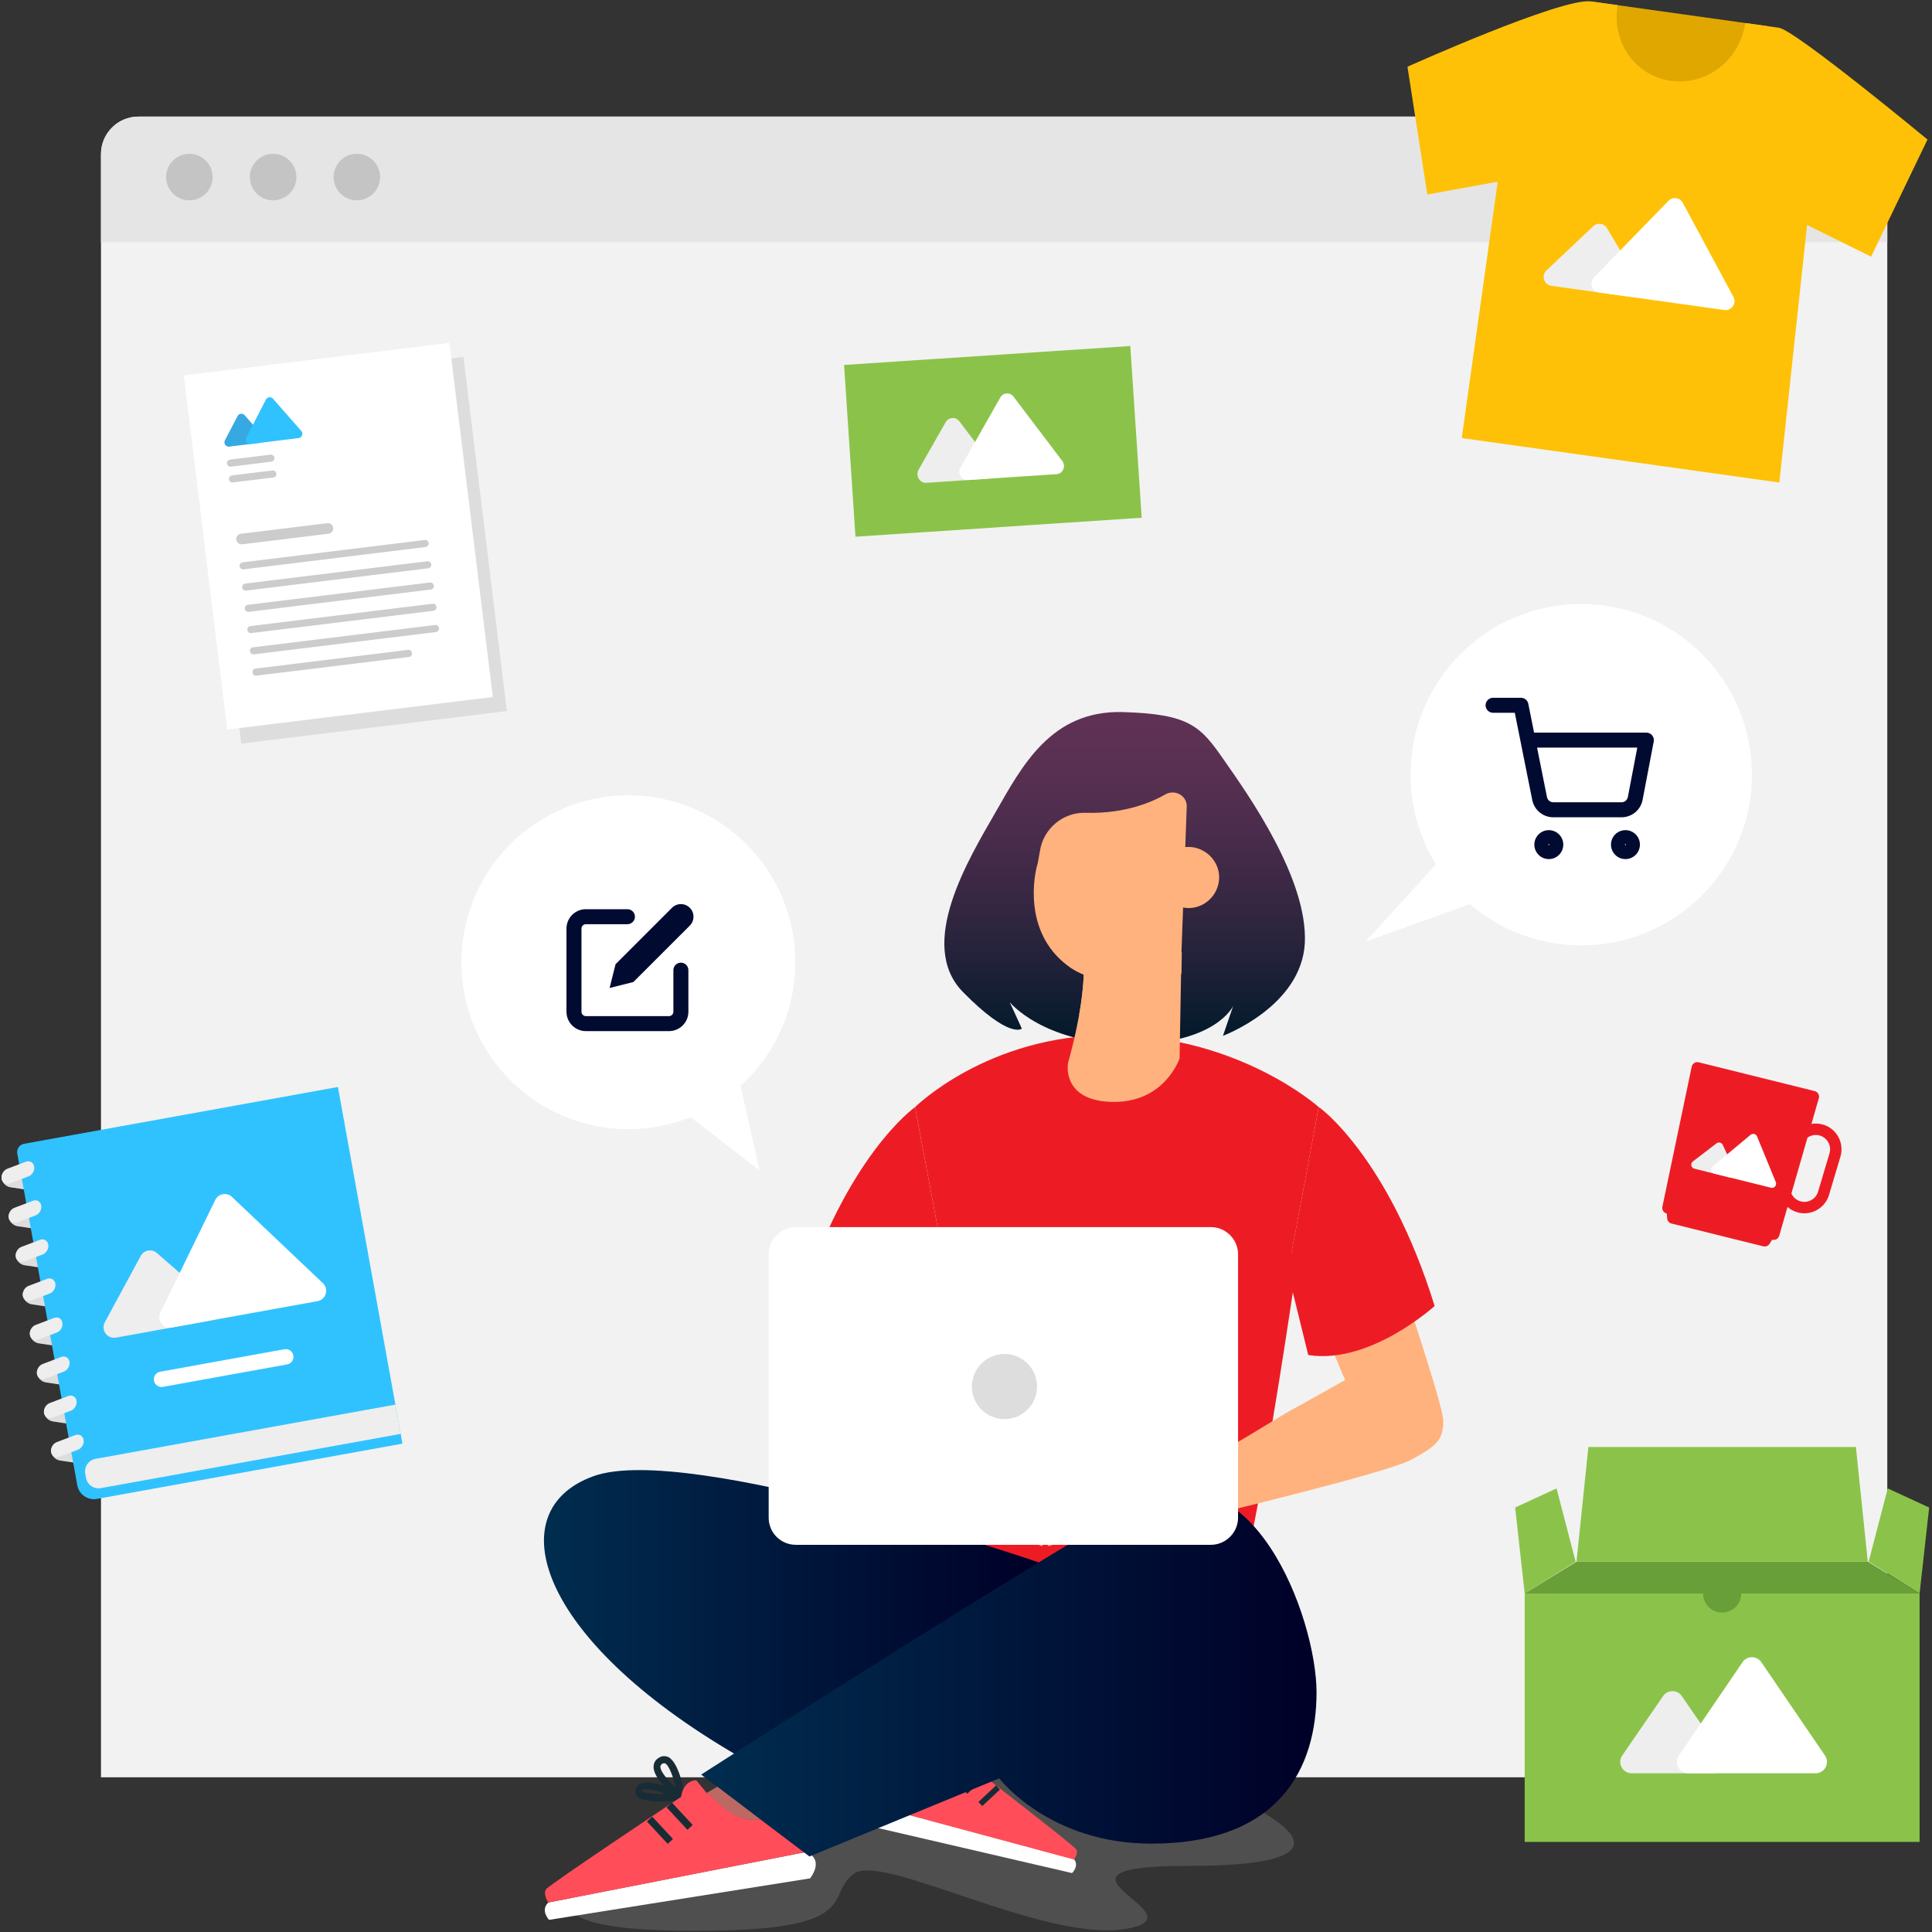 <svg width="515" height="515" viewBox="0 0 515 515" fill="none" xmlns="http://www.w3.org/2000/svg">
<rect x="0" y="0" width="515" height="515" fill="#333333" stroke="none"/>
<path d="M26.92 41.08C26.92 35.557 31.397 31.08 36.92 31.08H493.08C498.603 31.08 503.08 35.557 503.08 41.08V473.76H26.92V41.08Z" fill="#F2F2F2"/>
<path d="M421.5 252C446.629 252 467 231.629 467 206.5C467 181.371 446.629 161 421.5 161C396.371 161 376 181.371 376 206.5C376 231.629 396.371 252 421.5 252Z" fill="white"/>
<path fill-rule="evenodd" clip-rule="evenodd" d="M412.857 225.286C412.936 225.286 413 225.222 413 225.143C413 225.064 412.936 225 412.857 225C412.778 225 412.714 225.064 412.714 225.143C412.714 225.222 412.778 225.286 412.857 225.286ZM409 225.143C409 223.013 410.727 221.286 412.857 221.286C414.987 221.286 416.714 223.013 416.714 225.143C416.714 227.273 414.987 229 412.857 229C410.727 229 409 227.273 409 225.143Z" fill="#010B31"/>
<path fill-rule="evenodd" clip-rule="evenodd" d="M433.286 225.286C433.365 225.286 433.429 225.222 433.429 225.143C433.429 225.064 433.365 225 433.286 225C433.207 225 433.143 225.064 433.143 225.143C433.143 225.222 433.207 225.286 433.286 225.286ZM429.429 225.143C429.429 223.013 431.156 221.286 433.286 221.286C435.416 221.286 437.143 223.013 437.143 225.143C437.143 227.273 435.416 229 433.286 229C431.156 229 429.429 227.273 429.429 225.143Z" fill="#010B31"/>
<path fill-rule="evenodd" clip-rule="evenodd" d="M396 188C396 186.895 396.895 186 398 186H405.429C406.382 186 407.203 186.673 407.39 187.607L408.926 195.286H438.857C439.453 195.286 440.018 195.552 440.398 196.011C440.778 196.47 440.933 197.075 440.822 197.66L437.85 213.242L437.847 213.257C437.586 214.572 436.871 215.754 435.826 216.595C434.787 217.431 433.488 217.878 432.154 217.857H414.137C412.804 217.878 411.505 217.431 410.466 216.595C409.421 215.754 408.706 214.573 408.444 213.258V213.257L405.343 197.762C405.33 197.708 405.319 197.654 405.31 197.598L403.789 190H398C396.895 190 396 189.105 396 188ZM409.727 199.286L412.367 212.478C412.446 212.872 412.66 213.227 412.974 213.479C413.287 213.731 413.679 213.865 414.082 213.858C414.094 213.857 414.107 213.857 414.12 213.857H432.171C432.184 213.857 432.197 213.857 432.21 213.858C432.612 213.865 433.004 213.731 433.318 213.479C433.629 213.228 433.843 212.876 433.923 212.483C433.923 212.481 433.924 212.479 433.924 212.478L436.44 199.286H409.727Z" fill="#010B31"/>
<path d="M389.5 223L403 237L364 251L389.5 223Z" fill="white"/>
<path d="M167.5 301C192.077 301 212 281.077 212 256.5C212 231.923 192.077 212 167.5 212C142.923 212 123 231.923 123 256.5C123 281.077 142.923 301 167.5 301Z" fill="white"/>
<path fill-rule="evenodd" clip-rule="evenodd" d="M152.513 243.872C153.482 242.903 154.796 242.359 156.167 242.359H167.25C168.355 242.359 169.25 243.254 169.25 244.359C169.25 245.463 168.355 246.359 167.25 246.359H156.167C155.857 246.359 155.561 246.482 155.342 246.7C155.123 246.919 155 247.216 155 247.525V269.692C155 270.001 155.123 270.298 155.342 270.517C155.561 270.736 155.857 270.859 156.167 270.859H178.333C178.643 270.859 178.939 270.736 179.158 270.517C179.377 270.298 179.5 270.001 179.5 269.692V258.609C179.5 257.504 180.395 256.609 181.5 256.609C182.605 256.609 183.5 257.504 183.5 258.609V269.692C183.5 271.062 182.956 272.376 181.987 273.345C181.018 274.314 179.704 274.859 178.333 274.859H156.167C154.796 274.859 153.482 274.314 152.513 273.345C151.544 272.376 151 271.062 151 269.692V247.525C151 246.155 151.544 244.841 152.513 243.872Z" fill="#010B31"/>
<path d="M179.125 241.984C179.755 241.354 180.609 241 181.5 241C182.391 241 183.245 241.354 183.875 241.984C184.505 242.614 184.859 243.468 184.859 244.359C184.859 245.25 184.505 246.104 183.875 246.734L168.833 261.775L162.5 263.359L164.083 257.025L179.125 241.984Z" fill="#010B31"/>
<path d="M194.216 275.281L174 289.989L202.483 312.005L194.216 275.281Z" fill="white"/>
<path d="M26.92 41.08C26.92 35.557 31.397 31.08 36.92 31.08H493.08C498.603 31.08 503.08 35.557 503.08 41.08V64.56H26.92V41.08Z" fill="#E5E5E5"/>
<path d="M50.48 53.4C53.904 53.4 56.68 50.624 56.68 47.2C56.68 43.776 53.904 41 50.48 41C47.056 41 44.28 43.776 44.28 47.2C44.28 50.624 47.056 53.4 50.48 53.4Z" fill="#C4C4C4"/>
<path d="M72.8 53.4C76.224 53.4 79 50.624 79 47.2C79 43.776 76.224 41 72.8 41C69.376 41 66.6 43.776 66.6 47.2C66.6 50.624 69.376 53.4 72.8 53.4Z" fill="#C4C4C4"/>
<path d="M95.12 53.4C98.544 53.4 101.32 50.624 101.32 47.2C101.32 43.776 98.544 41 95.12 41C91.696 41 88.92 43.776 88.92 47.2C88.92 50.624 91.696 53.4 95.12 53.4Z" fill="#C4C4C4"/>
<path d="M406.427 424.771H511.693V490.987H406.427V424.771Z" fill="#8BC34A"/>
<path d="M443.324 452.109C444.526 450.36 447.109 450.36 448.311 452.109L459.203 467.951C460.583 469.959 459.145 472.692 456.709 472.692H434.926C432.489 472.692 431.052 469.959 432.432 467.951L443.324 452.109Z" fill="#EEEEEE"/>
<path d="M464.5 443.071C465.701 441.309 468.299 441.309 469.501 443.071L486.471 467.961C487.841 469.97 486.402 472.692 483.971 472.692H450.029C447.598 472.692 446.159 469.97 447.529 467.961L464.5 443.071Z" fill="white"/>
<path d="M406.427 424.771L403.88 401.85L414.916 396.756L420.009 416.281L406.427 424.771Z" fill="#8BC34A"/>
<path d="M511.693 424.771L514.24 401.85L503.204 396.756L498.111 416.281L511.693 424.771Z" fill="#8BC34A"/>
<path d="M406.427 424.771H511.693L497.888 416.281H420.232L406.427 424.771Z" fill="#689F38"/>
<path d="M423.404 385.72H494.714L497.887 416.281H420.231L423.404 385.72Z" fill="#8BC34A"/>
<path d="M464.154 424.77C464.154 427.583 461.873 429.864 459.06 429.864C456.247 429.864 453.967 427.583 453.967 424.77C453.967 421.957 456.247 419.677 459.06 419.677C461.873 419.677 464.154 421.957 464.154 424.77Z" fill="#689F38"/>
<path d="M444.306 323.485L444.409 324.791C444.457 325.446 444.925 325.993 445.558 326.15L470.036 332.228C470.669 332.385 471.339 332.12 471.687 331.564L472.389 330.458L472.443 330.471C473.238 330.669 474.045 330.198 474.274 329.411L476.482 321.736C477.2 322.36 478.057 322.846 479.026 323.135C482.647 324.211 486.473 322.145 487.55 318.524L490.595 308.305C491.676 304.685 489.604 300.862 485.984 299.781C484.935 299.468 483.869 299.419 482.86 299.6L484.83 292.748C485.07 291.916 484.574 291.054 483.734 290.846L452.806 283.167C451.966 282.958 451.125 283.488 450.948 284.336L443.129 321.678C442.959 322.48 443.457 323.275 444.252 323.472L444.306 323.485ZM477.518 318.143L481.803 303.259C482.729 302.598 483.941 302.352 485.115 302.701C487.124 303.3 488.276 305.423 487.675 307.436L484.634 317.656C484.035 319.665 481.908 320.815 479.895 320.214C478.8 319.89 477.958 319.11 477.518 318.143Z" fill="#ED1C24"/>
<path d="M457.558 304.775C458.12 304.345 458.936 304.547 459.232 305.19L462.544 312.386C462.932 313.227 462.174 314.143 461.275 313.92L451.669 311.535C450.77 311.312 450.529 310.148 451.265 309.586L457.558 304.775Z" fill="#EEEEEE"/>
<path d="M466.636 302.502C467.21 302.025 468.082 302.241 468.365 302.932L473.362 315.11C473.706 315.947 472.952 316.819 472.074 316.601L456.964 312.85C456.086 312.632 455.828 311.508 456.523 310.929L466.636 302.502Z" fill="white"/>
<path d="M0.444 314.205C0.248 313.127 0.969 312.384 2.052 312.546L7.283 313.327C8.366 313.489 9.403 314.494 9.598 315.572C9.793 316.649 9.073 317.392 7.989 317.23L2.758 316.449C1.675 316.287 0.639 315.282 0.444 314.205Z" fill="#DDDDDD"/>
<path d="M0.444 314.205C0.248 313.127 0.969 312.384 2.052 312.546L7.283 313.327C8.366 313.489 9.403 314.494 9.598 315.572C9.793 316.649 9.073 317.392 7.989 317.23L2.758 316.449C1.675 316.287 0.639 315.282 0.444 314.205Z" fill="#DDDDDD"/>
<path d="M2.326 324.614C2.131 323.536 2.851 322.793 3.935 322.955L9.166 323.736C10.249 323.898 11.285 324.903 11.48 325.98C11.675 327.058 10.955 327.801 9.872 327.639L4.641 326.858C3.558 326.696 2.521 325.691 2.326 324.614Z" fill="#DDDDDD"/>
<path d="M4.21 335.022C4.015 333.944 4.735 333.202 5.818 333.363L11.05 334.145C12.133 334.306 13.169 335.311 13.364 336.389C13.559 337.467 12.839 338.21 11.756 338.048L6.525 337.267C5.441 337.105 4.405 336.1 4.21 335.022Z" fill="#DDDDDD"/>
<path d="M6.093 345.431C5.898 344.353 6.618 343.61 7.702 343.772L12.933 344.553C14.016 344.715 15.053 345.72 15.248 346.798C15.443 347.876 14.723 348.618 13.639 348.457L8.408 347.675C7.325 347.514 6.288 346.509 6.093 345.431Z" fill="#DDDDDD"/>
<path d="M7.977 355.84C7.782 354.762 8.502 354.019 9.586 354.181L14.817 354.962C15.9 355.124 16.936 356.129 17.131 357.207C17.326 358.285 16.606 359.027 15.523 358.866L10.292 358.084C9.209 357.923 8.172 356.918 7.977 355.84Z" fill="#DDDDDD"/>
<path d="M9.861 366.249C9.666 365.171 10.386 364.428 11.469 364.59L16.7 365.371C17.784 365.533 18.82 366.538 19.015 367.616C19.21 368.694 18.49 369.436 17.407 369.274L12.176 368.493C11.092 368.332 10.056 367.327 9.861 366.249Z" fill="#DDDDDD"/>
<path d="M11.744 376.657C11.549 375.58 12.269 374.837 13.353 374.999L18.584 375.78C19.667 375.942 20.703 376.947 20.898 378.024C21.093 379.102 20.373 379.845 19.29 379.683L14.059 378.902C12.976 378.74 11.939 377.735 11.744 376.657Z" fill="#DDDDDD"/>
<path d="M13.628 387.066C13.432 385.989 14.153 385.246 15.236 385.408L20.467 386.189C21.55 386.351 22.587 387.355 22.782 388.433C22.977 389.511 22.257 390.254 21.173 390.092L15.942 389.311C14.859 389.149 13.823 388.144 13.628 387.066Z" fill="#DDDDDD"/>
<path d="M4.607 307.512C4.385 306.285 5.199 305.111 6.426 304.889L90.078 289.751L107.281 384.82L25.851 399.555C23.397 399.999 21.048 398.37 20.604 395.917L4.607 307.512Z" fill="#30C2FF"/>
<path fill-rule="evenodd" clip-rule="evenodd" d="M41.041 368.036C40.839 366.92 41.58 365.852 42.696 365.65L75.812 359.657C76.928 359.455 77.997 360.196 78.199 361.312C78.401 362.428 77.66 363.497 76.544 363.699L43.427 369.691C42.311 369.893 41.242 369.152 41.041 368.036Z" fill="white"/>
<path d="M37.505 334.786C38.36 333.205 40.459 332.825 41.814 334.006L56.968 347.218C58.74 348.763 57.938 351.672 55.625 352.09L30.907 356.563C28.594 356.982 26.823 354.538 27.942 352.471L37.505 334.786Z" fill="#EEEEEE"/>
<path d="M57.382 319.858C58.212 318.155 60.457 317.749 61.831 319.053L86.07 342.046C87.736 343.627 86.9 346.43 84.64 346.839L45.756 353.875C43.497 354.284 41.731 351.952 42.737 349.888L57.382 319.858Z" fill="white"/>
<path d="M22.73 392.812C22.396 390.972 23.618 389.21 25.459 388.877L105.397 374.412L106.81 382.218L26.871 396.684C25.031 397.017 23.269 395.795 22.936 393.954L22.73 392.812Z" fill="#EEEEEE"/>
<path d="M0.443 314.204C0.248 313.126 0.92 311.938 1.944 311.55L6.89 309.675C7.914 309.287 8.903 309.846 9.098 310.924C9.293 312.002 8.621 313.19 7.596 313.579L2.651 315.453C1.626 315.841 0.638 315.282 0.443 314.204Z" fill="#EEEEEE"/>
<path d="M2.327 324.613C2.132 323.535 2.804 322.347 3.828 321.958L8.774 320.084C9.798 319.696 10.786 320.255 10.982 321.333C11.177 322.411 10.504 323.599 9.48 323.987L4.534 325.862C3.51 326.25 2.522 325.691 2.327 324.613Z" fill="#EEEEEE"/>
<path d="M4.21 335.022C4.015 333.944 4.687 332.756 5.711 332.368L10.657 330.493C11.681 330.105 12.67 330.664 12.865 331.742C13.06 332.82 12.388 334.008 11.363 334.397L6.418 336.271C5.393 336.659 4.405 336.1 4.21 335.022Z" fill="#EEEEEE"/>
<path d="M6.093 345.431C5.898 344.353 6.57 343.165 7.595 342.776L12.54 340.902C13.565 340.514 14.553 341.073 14.748 342.151C14.943 343.229 14.271 344.417 13.247 344.805L8.301 346.68C7.277 347.068 6.288 346.509 6.093 345.431Z" fill="#EEEEEE"/>
<path d="M7.977 355.839C7.782 354.761 8.454 353.573 9.478 353.185L14.424 351.31C15.448 350.922 16.436 351.481 16.631 352.559C16.826 353.637 16.154 354.825 15.13 355.214L10.184 357.088C9.16 357.476 8.172 356.917 7.977 355.839Z" fill="#EEEEEE"/>
<path d="M9.86 366.249C9.665 365.171 10.338 363.982 11.362 363.594L16.307 361.72C17.332 361.331 18.32 361.89 18.515 362.968C18.71 364.046 18.038 365.235 17.014 365.623L12.068 367.497C11.044 367.885 10.055 367.326 9.86 366.249Z" fill="#EEEEEE"/>
<path d="M11.744 376.657C11.549 375.579 12.221 374.391 13.245 374.002L18.191 372.128C19.215 371.74 20.203 372.299 20.398 373.377C20.593 374.455 19.921 375.643 18.897 376.031L13.951 377.906C12.927 378.294 11.939 377.735 11.744 376.657Z" fill="#EEEEEE"/>
<path d="M13.627 387.066C13.432 385.988 14.105 384.8 15.129 384.412L20.075 382.537C21.099 382.149 22.087 382.708 22.282 383.786C22.477 384.864 21.805 386.052 20.781 386.44L15.835 388.315C14.811 388.703 13.822 388.144 13.627 387.066Z" fill="#EEEEEE"/>
<path d="M424.761 0.474L471.01 6.949L467.669 30.82L421.419 24.345L424.761 0.474Z" fill="#DFA700"/>
<path d="M474.181 7.393C471.194 6.975 468.207 6.556 465.22 6.138C463.792 15.993 454.919 22.883 445.399 21.55C435.888 20.218 429.513 11.195 431.206 1.377C428.836 1.045 426.465 0.713 424.094 0.381C416.319 -0.707 375.181 17.792 375.181 17.792L380.469 51.849L399.239 48.434L389.647 116.771L474.304 128.622L481.7 59.978L498.773 68.41L513.797 37.196C513.797 37.196 478.524 8.001 474.181 7.393Z" fill="#FFC107"/>
<path d="M424.685 60.314C425.798 59.263 427.599 59.515 428.381 60.832L437.128 75.568C438.151 77.291 436.726 79.432 434.742 79.154L413.538 76.186C411.553 75.908 410.772 73.458 412.228 72.082L424.685 60.314Z" fill="#EEEEEE"/>
<path d="M444.757 53.528C445.883 52.371 447.809 52.641 448.574 54.063L462.068 79.14C462.995 80.863 461.571 82.91 459.632 82.639L426.276 77.969C424.338 77.698 423.53 75.339 424.895 73.936L444.757 53.528Z" fill="white"/>
<path opacity="0.25" d="M316.642 497.381C272.086 497.381 321.771 510.557 300.046 514.178C278.422 517.799 235.475 493.962 227.73 499.393C219.986 504.824 229.742 513.675 192.83 514.58C155.917 515.485 138.216 510.557 164.668 497.281C191.12 484.004 233.061 449.506 273.293 459.865C313.624 470.225 384.733 497.381 316.642 497.381Z" fill="#A6A6A6"/>
<path d="M243.924 295.118L252.171 339.071C253.579 370.049 257.703 427.781 257.703 427.781C296.225 443.371 330.019 425.569 330.019 425.569C339.373 389.159 351.543 295.118 351.543 295.118C351.543 295.118 330.12 275.908 295.923 275.908C263.235 275.908 243.924 295.118 243.924 295.118Z" fill="#ED1C24"/>
<path d="M181.767 479.981C181.867 479.981 181.968 479.88 182.068 479.88C182.37 479.679 182.571 479.277 182.571 478.875C182.37 477.366 180.962 469.621 178.045 468.314C177.442 468.113 176.537 467.912 175.531 468.616C174.726 469.119 174.223 469.923 174.223 470.929C174.123 474.449 180.359 479.277 181.063 479.88C181.264 479.981 181.465 480.082 181.767 479.981ZM176.939 470.024C177.039 470.024 177.14 470.024 177.241 470.024C178.347 470.527 179.453 473.645 180.157 476.561C178.146 474.65 176.034 472.337 176.034 470.929C176.034 470.728 176.134 470.426 176.537 470.124C176.637 470.124 176.838 470.024 176.939 470.024Z" fill="#182C35"/>
<path d="M181.766 479.981C182.169 479.881 182.47 479.579 182.571 479.277C182.672 478.875 182.47 478.472 182.068 478.271C181.264 477.869 174.223 474.148 171.005 475.355C170.3 475.556 169.798 476.059 169.496 476.763C169.194 477.467 169.295 478.07 169.697 478.674C171.105 480.786 179.252 480.182 181.766 479.981C181.666 479.981 181.666 479.981 181.766 479.981ZM171.91 476.964C173.217 476.763 175.531 477.467 177.643 478.271C174.223 478.271 171.407 477.97 171.105 477.366C171.206 477.266 171.306 477.064 171.608 476.964C171.709 477.064 171.809 476.964 171.91 476.964Z" fill="#182C35"/>
<path d="M215.963 500.7L146.363 511.764C146.363 511.764 143.949 509.25 146.162 507.137L214.957 493.66C214.857 493.76 219.886 495.169 215.963 500.7Z" fill="white"/>
<path d="M211.236 479.076C209.727 481.087 206.609 484.306 202.184 485.01C195.747 486.016 190.215 479.277 190.215 479.277L188.404 477.969L185.588 474.55C185.588 474.55 182.168 474.449 181.565 478.975C181.565 478.975 146.463 502.309 145.558 503.617C144.653 504.924 146.161 507.137 146.161 507.137L214.957 493.66L212.342 477.467C212.342 477.567 211.94 478.171 211.236 479.076Z" fill="#FF4E5A"/>
<path d="M179.105 480.495L184.651 486.464L183.251 487.765L177.705 481.796L179.105 480.495Z" fill="#182C35"/>
<path d="M173.847 484.239L179.393 490.207L177.993 491.508L172.448 485.54L173.847 484.239Z" fill="#182C35"/>
<path d="M260.117 472.036C260.72 471.633 265.95 468.113 266.051 465.297C266.051 464.593 265.749 463.889 265.146 463.386C264.341 462.782 263.637 462.883 263.134 462.984C260.72 463.889 259.211 469.923 258.91 471.13C258.809 471.432 259.01 471.734 259.211 471.935C259.312 472.036 259.413 472.036 259.513 472.036C259.714 472.136 259.915 472.136 260.117 472.036ZM264.24 464.693C264.542 464.894 264.542 465.096 264.542 465.297C264.542 466.403 262.732 468.214 261.022 469.521C261.726 467.208 262.732 464.794 263.737 464.492C263.737 464.492 263.838 464.492 263.939 464.492C264.039 464.492 264.14 464.593 264.24 464.693Z" fill="#182C35"/>
<path d="M259.614 472.136C261.525 472.438 267.962 473.343 269.269 471.634C269.571 471.231 269.672 470.728 269.471 470.125C269.269 469.622 268.867 469.22 268.364 468.918C265.85 467.812 260.016 470.326 259.413 470.628C259.111 470.728 258.91 471.131 259.01 471.432C259.01 471.835 259.212 472.036 259.614 472.136C259.513 472.136 259.513 472.136 259.614 472.136ZM267.761 470.326C267.962 470.427 268.062 470.527 268.062 470.628C267.761 471.03 265.548 471.231 262.832 470.93C264.643 470.326 266.453 469.924 267.459 470.225C267.56 470.326 267.66 470.326 267.761 470.326Z" fill="#182C35"/>
<path d="M231.15 486.619L285.764 499.292C285.764 499.292 287.776 497.381 286.267 495.571L232.458 481.088C232.458 481.188 228.434 481.993 231.15 486.619Z" fill="white"/>
<path d="M236.179 469.722C237.285 471.332 239.599 474.148 243.018 474.952C248.047 476.159 252.875 471.13 252.875 471.13L254.384 470.225L256.797 467.711C256.797 467.711 259.513 467.811 259.714 471.432C259.714 471.432 286.267 491.95 286.87 492.956C287.574 494.062 286.267 495.672 286.267 495.672L232.457 481.188L235.374 468.515C235.374 468.415 235.676 469.018 236.179 469.722Z" fill="#FF4E5A"/>
<path d="M261.497 472.675L262.526 473.777L257.822 478.171L256.792 477.069L261.497 472.675Z" fill="#182C35"/>
<path d="M265.514 475.935L266.544 477.037L261.84 481.431L260.81 480.329L265.514 475.935Z" fill="#182C35"/>
<path d="M277.014 416.516C277.014 416.516 183.476 384.432 158.231 393.484C132.986 402.536 142.842 436.732 196.652 468.012L277.014 416.516Z" fill="url(#paint0_linear)"/>
<path d="M186.896 473.041L215.762 494.867L266.353 474.047C266.353 474.047 279.629 491.447 306.886 491.447C341.384 491.447 350.939 470.929 350.939 451.115C350.939 431.301 333.64 384.13 303.064 401.027C272.488 418.025 186.896 473.041 186.896 473.041Z" fill="url(#paint1_linear)"/>
<path d="M202.586 484.91C202.385 484.91 202.285 485.01 202.084 485.01C195.647 486.016 190.115 479.277 190.115 479.277L188.304 477.97L191.221 476.26L202.586 484.91Z" fill="#BC6964"/>
<path d="M299.242 189.812C280.132 189.309 272.387 204.296 265.347 216.566C258.306 228.837 244.225 251.769 256.697 264.442C269.169 277.115 272.387 274.198 272.387 274.198L269.169 267.157C269.169 267.157 278.221 278.321 301.153 278.321C324.085 278.321 328.711 268.163 328.711 268.163L325.996 276.109C325.996 276.109 346.916 268.364 347.821 251.366C348.626 234.268 332.734 211.839 326.398 202.787C320.061 193.634 317.245 190.315 299.242 189.812Z" fill="url(#paint2_linear)"/>
<path d="M351.543 295.118C351.543 295.118 362.003 302.561 364.92 314.228C368.138 326.498 384.835 373.77 384.734 378.9C384.633 384.029 382.823 385.437 376.285 389.058C369.748 392.679 320.565 404.346 315.838 405.553C311.11 406.76 301.757 408.168 297.734 406.76C293.71 405.453 288.782 403.441 288.782 403.441C288.782 403.441 283.15 405.855 282.345 407.967C281.44 410.079 281.54 412.091 279.328 412.091C279.328 412.091 278.322 409.073 279.73 405.151L277.92 412.091C277.92 412.091 276.009 412.191 275.506 409.576C275.103 406.961 275.304 401.932 275.304 401.932C275.304 401.932 271.483 410.582 266.454 408.872C266.454 408.872 269.773 401.128 271.181 399.418C272.589 397.607 279.227 392.78 279.227 392.78C279.227 392.78 272.187 393.182 270.074 394.288C267.962 395.395 264.643 399.82 261.525 398.714C261.525 398.714 264.14 393.685 267.661 391.372C271.181 388.958 282.244 387.751 284.859 388.153C287.575 388.555 300.55 394.489 308.495 394.087C316.441 393.685 338.468 379 344.201 375.882C349.934 372.765 358.584 367.836 358.584 367.836L344.301 333.841L351.543 295.118Z" fill="#FFB27D"/>
<path d="M279.73 405.252C279.73 405.252 282.446 399.418 286.67 399.317" stroke="#0D1333" stroke-miterlimit="10" stroke-linecap="round" stroke-linejoin="round"/>
<path d="M275.305 402.033C275.305 402.033 279.63 394.892 283.854 395.395" stroke="#0D1333" stroke-miterlimit="10" stroke-linecap="round" stroke-linejoin="round"/>
<path d="M344.301 333.841L351.543 295.118C351.543 295.118 362.003 302.561 364.92 314.228C366.932 322.073 374.475 344.2 379.604 360.494C375.28 362.807 367.636 366.126 358.081 366.73L344.301 333.841Z" fill="#FFB27D"/>
<path d="M351.543 295.118C351.543 295.118 369.949 307.992 382.421 348.123C382.421 348.123 365.222 363.813 348.727 361.198L343.296 339.071L351.543 295.118Z" fill="#ED1C24"/>
<path d="M243.924 295.118C243.924 295.118 225.519 307.992 213.047 348.123C213.047 348.123 230.246 363.813 246.741 361.198L252.172 339.071L243.924 295.118Z" fill="#ED1C24"/>
<path d="M284.859 282.747C284.859 282.646 284.859 282.646 284.859 282.747C284.859 282.646 284.859 282.646 284.859 282.747C284.859 282.646 288.58 270.074 288.882 259.714C299.945 264.039 312.719 256.294 314.932 253.881L314.429 282.143C314.328 282.344 310.305 294.313 295.922 293.71C283.35 293.207 284.356 283.954 284.859 282.747Z" fill="#FFB27D"/>
<path d="M289.385 216.667C283.35 216.466 278.12 220.891 277.215 226.825C276.913 228.434 276.712 229.742 276.611 230.144C275.706 232.96 272.588 248.248 284.456 257.3C285.865 258.407 287.373 259.211 288.882 259.815C299.946 264.14 312.719 256.395 314.932 253.981L316.34 215.057C316.34 214.957 316.34 214.756 316.34 214.655C316.139 211.839 312.92 210.33 310.506 211.839C307.489 213.549 300.247 216.968 289.385 216.667Z" fill="#FFB27D"/>
<path d="M309.092 236.422C310.5 240.646 315.126 243.06 319.351 241.652C323.575 240.244 325.989 235.617 324.581 231.393C323.173 227.168 318.546 224.755 314.322 226.163C309.997 227.571 307.684 232.197 309.092 236.422Z" fill="#FFB27D"/>
<path d="M288.883 259.614C288.782 263.235 288.279 267.057 287.676 270.476C293.107 270.979 307.389 271.08 314.933 259.413L315.033 253.78C312.72 256.194 299.946 263.939 288.883 259.614Z" fill="#FFB27D"/>
<path d="M212.142 411.789H322.778C326.7 411.789 330.02 408.57 330.02 404.547V334.343C330.02 330.421 326.801 327.102 322.778 327.102H212.142C208.219 327.102 204.9 330.32 204.9 334.343V404.547C204.9 408.57 208.118 411.789 212.142 411.789Z" fill="white"/>
<path d="M267.76 378.28C262.966 378.28 259.08 374.394 259.08 369.6C259.08 364.806 262.966 360.92 267.76 360.92C272.554 360.92 276.44 364.806 276.44 369.6C276.44 374.394 272.554 378.28 267.76 378.28Z" fill="#DDDDDD"/>
<path d="M225 97.288L301.299 92.229L304.334 138.009L228.035 143.067L225 97.288Z" fill="#8BC34A"/>
<path d="M252.069 112.56C252.864 111.165 254.76 111.039 255.732 112.317L264.532 123.892C265.648 125.359 264.731 127.517 262.941 127.636L246.945 128.697C245.156 128.815 243.962 126.797 244.874 125.195L252.069 112.56Z" fill="#EEEEEE"/>
<path d="M266.656 105.942C267.41 104.616 269.22 104.496 270.142 105.711L283.161 122.87C284.211 124.255 283.339 126.284 281.644 126.396L257.986 127.965C256.291 128.077 255.158 126.181 256.017 124.67L266.656 105.942Z" fill="white"/>
<path d="M52.744 103.816L123.544 95.141L135.111 189.541L64.311 198.216L52.744 103.816Z" fill="#DDDDDD"/>
<path d="M49 100.072L119.8 91.397L131.367 185.797L60.567 194.472L49 100.072Z" fill="white"/>
<path fill-rule="evenodd" clip-rule="evenodd" d="M62.99 143.859C62.895 143.083 63.447 142.378 64.222 142.282L87.241 139.462C88.016 139.367 88.722 139.919 88.817 140.695C88.912 141.47 88.361 142.176 87.585 142.271L64.567 145.092C63.791 145.187 63.085 144.635 62.99 143.859Z" fill="#CCCCCC"/>
<path fill-rule="evenodd" clip-rule="evenodd" d="M60.502 123.567C60.439 123.05 60.807 122.579 61.324 122.516L72.093 121.197C72.61 121.133 73.081 121.501 73.144 122.018C73.208 122.535 72.84 123.006 72.323 123.069L61.553 124.389C61.036 124.452 60.566 124.084 60.502 123.567Z" fill="#CCCCCC"/>
<path fill-rule="evenodd" clip-rule="evenodd" d="M61.019 127.781C60.956 127.264 61.324 126.794 61.841 126.73L72.61 125.411C73.127 125.347 73.598 125.715 73.661 126.232C73.725 126.75 73.357 127.22 72.84 127.284L62.071 128.603C61.553 128.666 61.083 128.299 61.019 127.781Z" fill="#CCCCCC"/>
<path fill-rule="evenodd" clip-rule="evenodd" d="M63.857 150.943C63.794 150.426 64.162 149.955 64.679 149.892L113.208 143.946C113.726 143.882 114.196 144.25 114.26 144.768C114.323 145.285 113.955 145.755 113.438 145.819L64.908 151.765C64.391 151.828 63.921 151.46 63.857 150.943Z" fill="#CCCCCC"/>
<path fill-rule="evenodd" clip-rule="evenodd" d="M64.551 156.607C64.487 156.09 64.855 155.62 65.372 155.556L113.902 149.61C114.419 149.546 114.89 149.914 114.953 150.432C115.016 150.949 114.648 151.419 114.131 151.483L65.602 157.429C65.085 157.492 64.614 157.125 64.551 156.607Z" fill="#CCCCCC"/>
<path fill-rule="evenodd" clip-rule="evenodd" d="M65.244 162.271C65.181 161.754 65.549 161.284 66.066 161.22L114.596 155.274C115.113 155.211 115.583 155.578 115.647 156.096C115.71 156.613 115.342 157.083 114.825 157.147L66.296 163.093C65.778 163.156 65.308 162.789 65.244 162.271Z" fill="#CCCCCC"/>
<path fill-rule="evenodd" clip-rule="evenodd" d="M65.939 167.935C65.876 167.418 66.244 166.948 66.761 166.884L115.29 160.938C115.807 160.875 116.278 161.243 116.341 161.76C116.405 162.277 116.037 162.748 115.519 162.811L66.99 168.757C66.473 168.821 66.002 168.453 65.939 167.935Z" fill="#CCCCCC"/>
<path fill-rule="evenodd" clip-rule="evenodd" d="M66.633 173.599C66.569 173.082 66.937 172.611 67.454 172.548L115.984 166.602C116.501 166.538 116.972 166.906 117.035 167.424C117.098 167.941 116.73 168.411 116.213 168.475L67.684 174.421C67.167 174.484 66.696 174.116 66.633 173.599Z" fill="#CCCCCC"/>
<path fill-rule="evenodd" clip-rule="evenodd" d="M67.328 179.271C67.264 178.75 67.566 178.284 68.001 178.23L108.903 173.219C109.339 173.165 109.744 173.544 109.808 174.066C109.872 174.587 109.57 175.053 109.135 175.107L68.233 180.118C67.797 180.172 67.392 179.792 67.328 179.271Z" fill="#CCCCCC"/>
<path d="M63.324 110.903C63.696 110.189 64.669 110.069 65.203 110.673L70.039 116.14C70.652 116.833 70.237 117.93 69.318 118.042L61.109 119.048C60.191 119.16 59.523 118.197 59.951 117.376L63.324 110.903Z" fill="#37A9E2"/>
<path d="M70.887 106.519C71.258 105.799 72.237 105.679 72.771 106.288L80.316 114.884C80.925 115.578 80.508 116.67 79.592 116.783L66.801 118.35C65.885 118.462 65.217 117.503 65.64 116.682L70.887 106.519Z" fill="#30C2FF"/>
<defs>
<linearGradient id="paint0_linear" x1="277.025" y1="429.966" x2="145.019" y2="429.966" gradientUnits="userSpaceOnUse">
<stop stop-color="#000028"/>
<stop offset="1" stop-color="#002D4F"/>
</linearGradient>
<linearGradient id="paint1_linear" x1="350.979" y1="446.159" x2="186.939" y2="446.159" gradientUnits="userSpaceOnUse">
<stop stop-color="#000028"/>
<stop offset="1" stop-color="#002D4F"/>
</linearGradient>
<linearGradient id="paint2_linear" x1="299.759" y1="278.351" x2="299.759" y2="189.812" gradientUnits="userSpaceOnUse">
<stop stop-color="#00192A"/>
<stop offset="0.298" stop-color="#28233C"/>
<stop offset="0.586" stop-color="#462B4A"/>
<stop offset="0.83" stop-color="#593052"/>
<stop offset="1" stop-color="#603255"/>
</linearGradient>
</defs>
</svg>
